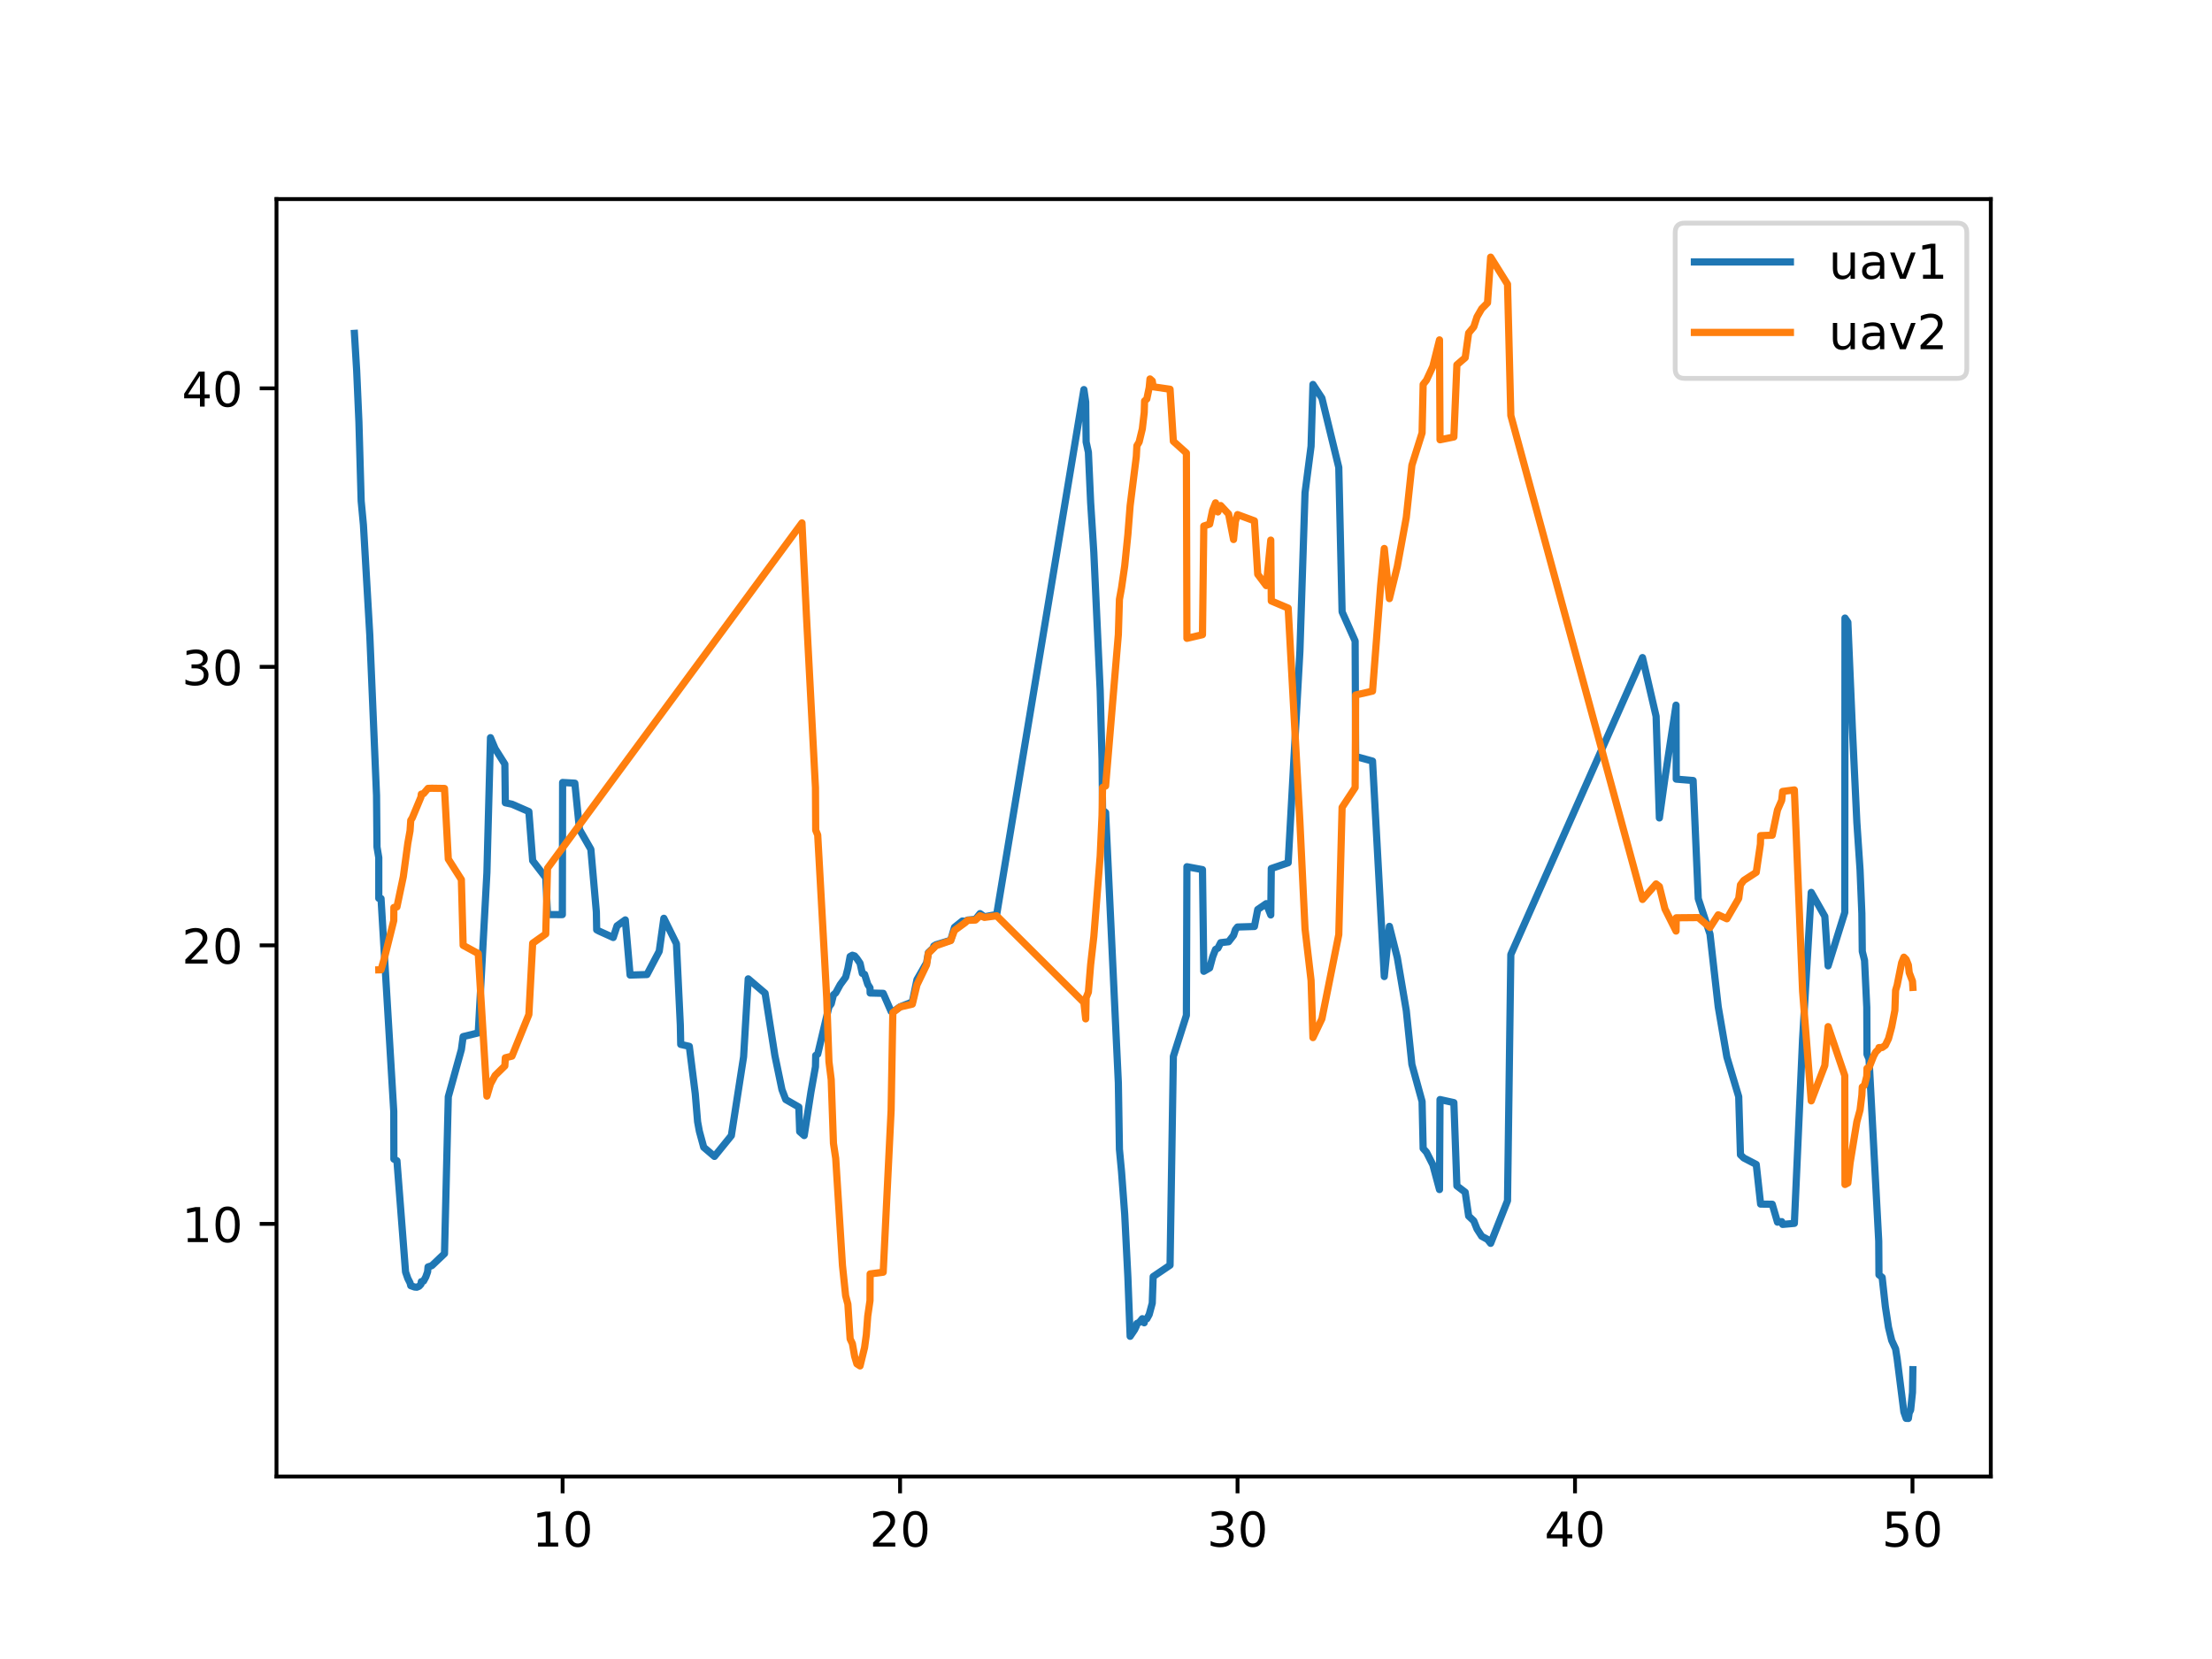 <?xml version="1.0" encoding="utf-8" standalone="no"?>
<!DOCTYPE svg PUBLIC "-//W3C//DTD SVG 1.1//EN"
  "http://www.w3.org/Graphics/SVG/1.1/DTD/svg11.dtd">
<!-- Created with matplotlib (https://matplotlib.org/) -->
<svg height="345.6pt" version="1.1" viewBox="0 0 460.8 345.6" width="460.8pt" xmlns="http://www.w3.org/2000/svg" xmlns:xlink="http://www.w3.org/1999/xlink">
 <defs>
  <style type="text/css">*{stroke-linecap:butt;stroke-linejoin:round;}</style>
 </defs>
 <g id="figure_1">
  <g id="patch_1">
   <path d="M 0 345.6 
L 460.8 345.6 
L 460.8 0 
L 0 0 
z
" style="fill:#ffffff;"/>
  </g>
  <g id="axes_1">
   <g id="patch_2">
    <path d="M 57.6 307.584 
L 414.72 307.584 
L 414.72 41.472 
L 57.6 41.472 
z
" style="fill:#ffffff;"/>
   </g>
   <g id="matplotlib.axis_1">
    <g id="xtick_1">
     <g id="line2d_1">
      <defs>
       <path d="M 0 0 
L 0 3.5 
" id="m34986aa3cf" style="stroke:#000000;stroke-width:0.8;"/>
      </defs>
      <g>
       <use style="stroke:#000000;stroke-width:0.8;" x="117.202" xlink:href="#m34986aa3cf" y="307.584"/>
      </g>
     </g>
     <g id="text_1">
      <!-- 10 -->
      <g transform="translate(110.839 322.182)scale(0.1 -0.1)">
       <defs>
        <path d="M 12.406 8.297 
L 28.516 8.297 
L 28.516 63.922 
L 10.984 60.406 
L 10.984 69.391 
L 28.422 72.906 
L 38.281 72.906 
L 38.281 8.297 
L 54.391 8.297 
L 54.391 0 
L 12.406 0 
z
" id="DejaVuSans-49"/>
        <path d="M 31.781 66.406 
Q 24.172 66.406 20.328 58.906 
Q 16.5 51.422 16.5 36.375 
Q 16.5 21.391 20.328 13.891 
Q 24.172 6.391 31.781 6.391 
Q 39.453 6.391 43.281 13.891 
Q 47.125 21.391 47.125 36.375 
Q 47.125 51.422 43.281 58.906 
Q 39.453 66.406 31.781 66.406 
z
M 31.781 74.219 
Q 44.047 74.219 50.516 64.516 
Q 56.984 54.828 56.984 36.375 
Q 56.984 17.969 50.516 8.266 
Q 44.047 -1.422 31.781 -1.422 
Q 19.531 -1.422 13.062 8.266 
Q 6.594 17.969 6.594 36.375 
Q 6.594 54.828 13.062 64.516 
Q 19.531 74.219 31.781 74.219 
z
" id="DejaVuSans-48"/>
       </defs>
       <use xlink:href="#DejaVuSans-49"/>
       <use x="63.623" xlink:href="#DejaVuSans-48"/>
      </g>
     </g>
    </g>
    <g id="xtick_2">
     <g id="line2d_2">
      <g>
       <use style="stroke:#000000;stroke-width:0.8;" x="187.502" xlink:href="#m34986aa3cf" y="307.584"/>
      </g>
     </g>
     <g id="text_2">
      <!-- 20 -->
      <g transform="translate(181.14 322.182)scale(0.1 -0.1)">
       <defs>
        <path d="M 19.188 8.297 
L 53.609 8.297 
L 53.609 0 
L 7.328 0 
L 7.328 8.297 
Q 12.938 14.109 22.625 23.891 
Q 32.328 33.688 34.812 36.531 
Q 39.547 41.844 41.422 45.531 
Q 43.312 49.219 43.312 52.781 
Q 43.312 58.594 39.234 62.25 
Q 35.156 65.922 28.609 65.922 
Q 23.969 65.922 18.812 64.312 
Q 13.672 62.703 7.812 59.422 
L 7.812 69.391 
Q 13.766 71.781 18.938 73 
Q 24.125 74.219 28.422 74.219 
Q 39.75 74.219 46.484 68.547 
Q 53.219 62.891 53.219 53.422 
Q 53.219 48.922 51.531 44.891 
Q 49.859 40.875 45.406 35.406 
Q 44.188 33.984 37.641 27.219 
Q 31.109 20.453 19.188 8.297 
z
" id="DejaVuSans-50"/>
       </defs>
       <use xlink:href="#DejaVuSans-50"/>
       <use x="63.623" xlink:href="#DejaVuSans-48"/>
      </g>
     </g>
    </g>
    <g id="xtick_3">
     <g id="line2d_3">
      <g>
       <use style="stroke:#000000;stroke-width:0.8;" x="257.803" xlink:href="#m34986aa3cf" y="307.584"/>
      </g>
     </g>
     <g id="text_3">
      <!-- 30 -->
      <g transform="translate(251.44 322.182)scale(0.1 -0.1)">
       <defs>
        <path d="M 40.578 39.312 
Q 47.656 37.797 51.625 33 
Q 55.609 28.219 55.609 21.188 
Q 55.609 10.406 48.188 4.484 
Q 40.766 -1.422 27.094 -1.422 
Q 22.516 -1.422 17.656 -0.516 
Q 12.797 0.391 7.625 2.203 
L 7.625 11.719 
Q 11.719 9.328 16.594 8.109 
Q 21.484 6.891 26.812 6.891 
Q 36.078 6.891 40.938 10.547 
Q 45.797 14.203 45.797 21.188 
Q 45.797 27.641 41.281 31.266 
Q 36.766 34.906 28.719 34.906 
L 20.219 34.906 
L 20.219 43.016 
L 29.109 43.016 
Q 36.375 43.016 40.234 45.922 
Q 44.094 48.828 44.094 54.297 
Q 44.094 59.906 40.109 62.906 
Q 36.141 65.922 28.719 65.922 
Q 24.656 65.922 20.016 65.031 
Q 15.375 64.156 9.812 62.312 
L 9.812 71.094 
Q 15.438 72.656 20.344 73.438 
Q 25.25 74.219 29.594 74.219 
Q 40.828 74.219 47.359 69.109 
Q 53.906 64.016 53.906 55.328 
Q 53.906 49.266 50.438 45.094 
Q 46.969 40.922 40.578 39.312 
z
" id="DejaVuSans-51"/>
       </defs>
       <use xlink:href="#DejaVuSans-51"/>
       <use x="63.623" xlink:href="#DejaVuSans-48"/>
      </g>
     </g>
    </g>
    <g id="xtick_4">
     <g id="line2d_4">
      <g>
       <use style="stroke:#000000;stroke-width:0.8;" x="328.103" xlink:href="#m34986aa3cf" y="307.584"/>
      </g>
     </g>
     <g id="text_4">
      <!-- 40 -->
      <g transform="translate(321.741 322.182)scale(0.1 -0.1)">
       <defs>
        <path d="M 37.797 64.312 
L 12.891 25.391 
L 37.797 25.391 
z
M 35.203 72.906 
L 47.609 72.906 
L 47.609 25.391 
L 58.016 25.391 
L 58.016 17.188 
L 47.609 17.188 
L 47.609 0 
L 37.797 0 
L 37.797 17.188 
L 4.891 17.188 
L 4.891 26.703 
z
" id="DejaVuSans-52"/>
       </defs>
       <use xlink:href="#DejaVuSans-52"/>
       <use x="63.623" xlink:href="#DejaVuSans-48"/>
      </g>
     </g>
    </g>
    <g id="xtick_5">
     <g id="line2d_5">
      <g>
       <use style="stroke:#000000;stroke-width:0.8;" x="398.404" xlink:href="#m34986aa3cf" y="307.584"/>
      </g>
     </g>
     <g id="text_5">
      <!-- 50 -->
      <g transform="translate(392.041 322.182)scale(0.1 -0.1)">
       <defs>
        <path d="M 10.797 72.906 
L 49.516 72.906 
L 49.516 64.594 
L 19.828 64.594 
L 19.828 46.734 
Q 21.969 47.469 24.109 47.828 
Q 26.266 48.188 28.422 48.188 
Q 40.625 48.188 47.75 41.5 
Q 54.891 34.812 54.891 23.391 
Q 54.891 11.625 47.562 5.094 
Q 40.234 -1.422 26.906 -1.422 
Q 22.312 -1.422 17.547 -0.641 
Q 12.797 0.141 7.719 1.703 
L 7.719 11.625 
Q 12.109 9.234 16.797 8.062 
Q 21.484 6.891 26.703 6.891 
Q 35.156 6.891 40.078 11.328 
Q 45.016 15.766 45.016 23.391 
Q 45.016 31 40.078 35.438 
Q 35.156 39.891 26.703 39.891 
Q 22.75 39.891 18.812 39.016 
Q 14.891 38.141 10.797 36.281 
z
" id="DejaVuSans-53"/>
       </defs>
       <use xlink:href="#DejaVuSans-53"/>
       <use x="63.623" xlink:href="#DejaVuSans-48"/>
      </g>
     </g>
    </g>
   </g>
   <g id="matplotlib.axis_2">
    <g id="ytick_1">
     <g id="line2d_6">
      <defs>
       <path d="M 0 0 
L -3.5 0 
" id="m94eacf9398" style="stroke:#000000;stroke-width:0.8;"/>
      </defs>
      <g>
       <use style="stroke:#000000;stroke-width:0.8;" x="57.6" xlink:href="#m94eacf9398" y="254.954"/>
      </g>
     </g>
     <g id="text_6">
      <!-- 10 -->
      <g transform="translate(37.875 258.753)scale(0.1 -0.1)">
       <use xlink:href="#DejaVuSans-49"/>
       <use x="63.623" xlink:href="#DejaVuSans-48"/>
      </g>
     </g>
    </g>
    <g id="ytick_2">
     <g id="line2d_7">
      <g>
       <use style="stroke:#000000;stroke-width:0.8;" x="57.6" xlink:href="#m94eacf9398" y="196.934"/>
      </g>
     </g>
     <g id="text_7">
      <!-- 20 -->
      <g transform="translate(37.875 200.733)scale(0.1 -0.1)">
       <use xlink:href="#DejaVuSans-50"/>
       <use x="63.623" xlink:href="#DejaVuSans-48"/>
      </g>
     </g>
    </g>
    <g id="ytick_3">
     <g id="line2d_8">
      <g>
       <use style="stroke:#000000;stroke-width:0.8;" x="57.6" xlink:href="#m94eacf9398" y="138.915"/>
      </g>
     </g>
     <g id="text_8">
      <!-- 30 -->
      <g transform="translate(37.875 142.714)scale(0.1 -0.1)">
       <use xlink:href="#DejaVuSans-51"/>
       <use x="63.623" xlink:href="#DejaVuSans-48"/>
      </g>
     </g>
    </g>
    <g id="ytick_4">
     <g id="line2d_9">
      <g>
       <use style="stroke:#000000;stroke-width:0.8;" x="57.6" xlink:href="#m94eacf9398" y="80.895"/>
      </g>
     </g>
     <g id="text_9">
      <!-- 40 -->
      <g transform="translate(37.875 84.695)scale(0.1 -0.1)">
       <use xlink:href="#DejaVuSans-52"/>
       <use x="63.623" xlink:href="#DejaVuSans-48"/>
      </g>
     </g>
    </g>
   </g>
   <g id="line2d_10">
    <path clip-path="url(#pf25e156000)" d="M 73.833 69.448 
L 74.301 77.194 
L 74.77 87.905 
L 75.239 104.368 
L 75.707 109.343 
L 77.033 132.268 
L 78.439 165.716 
L 78.536 176.443 
L 78.906 178.671 
L 78.908 187.138 
L 79.376 187.177 
L 82.028 231.536 
L 82.051 241.463 
L 82.69 241.803 
L 84.485 264.974 
L 84.953 266.322 
L 85.422 267.252 
L 85.566 267.827 
L 86.359 268.111 
L 86.828 268.151 
L 87.297 267.956 
L 87.694 267.528 
L 87.765 266.989 
L 88.234 266.874 
L 88.703 266.004 
L 89.081 264.929 
L 89.171 263.92 
L 89.956 263.663 
L 92.596 261.153 
L 93.389 228.467 
L 96.111 218.651 
L 96.481 215.941 
L 99.626 215.172 
L 101.432 181.791 
L 102.177 153.672 
L 103.141 155.961 
L 105.169 159.178 
L 105.269 167.233 
L 106.656 167.529 
L 110.172 169.063 
L 110.964 179.291 
L 113.687 182.832 
L 114.056 190.523 
L 117.149 190.535 
L 117.202 163.003 
L 119.752 163.15 
L 120.717 172.798 
L 123.087 176.926 
L 124.232 189.983 
L 124.3 193.693 
L 124.761 193.949 
L 127.747 195.298 
L 128.54 192.873 
L 130.26 191.634 
L 131.262 203.123 
L 134.777 203.014 
L 137.327 198.168 
L 138.292 191.296 
L 140.915 196.594 
L 141.725 213.534 
L 141.807 217.569 
L 143.595 217.971 
L 144.837 227.862 
L 145.322 233.675 
L 145.694 235.684 
L 146.598 238.998 
L 148.837 240.902 
L 152.352 236.57 
L 154.902 220.159 
L 155.867 203.912 
L 159.382 206.902 
L 161.419 219.874 
L 162.897 226.991 
L 163.69 229.058 
L 166.412 230.621 
L 166.592 235.738 
L 167.531 236.558 
L 168.937 227.464 
L 169.875 222.226 
L 169.927 219.859 
L 170.343 219.604 
L 172.687 209.731 
L 173.155 209.132 
L 173.624 207.233 
L 174.093 206.839 
L 175.03 205.122 
L 176.161 203.574 
L 176.63 201.743 
L 177.099 199.246 
L 177.567 198.992 
L 178.036 199.138 
L 178.505 199.687 
L 179.168 200.665 
L 179.636 202.778 
L 180.105 202.97 
L 180.768 205.052 
L 181.236 205.789 
L 181.265 206.865 
L 183.987 206.927 
L 185.635 210.696 
L 185.994 210.8 
L 187.502 209.738 
L 190.053 208.73 
L 191.017 204.082 
L 193.031 200.567 
L 193.396 198.444 
L 194.422 197.472 
L 194.532 197.071 
L 194.974 196.812 
L 198.047 195.873 
L 198.84 193.169 
L 200.484 191.858 
L 201.067 191.941 
L 201.562 191.668 
L 203.21 191.51 
L 204.159 190.321 
L 205.077 190.984 
L 207.628 190.498 
L 225.795 81.157 
L 226.167 83.733 
L 226.263 92.069 
L 226.732 94.212 
L 227.201 104.665 
L 227.863 115.088 
L 229.189 143.903 
L 229.572 158.243 
L 229.682 168.733 
L 230.321 169.268 
L 232.972 225.556 
L 233.197 239.409 
L 233.635 244.068 
L 234.297 252.983 
L 234.96 266.099 
L 235.429 278.38 
L 236.366 276.986 
L 236.712 276.258 
L 236.835 275.703 
L 237.303 275.504 
L 237.966 274.709 
L 238.36 275.561 
L 238.435 274.881 
L 238.904 274.739 
L 239.401 273.832 
L 240.035 271.476 
L 240.227 265.941 
L 243.743 263.561 
L 244.433 220.064 
L 247.148 211.514 
L 247.258 180.552 
L 250.496 181.158 
L 250.773 202.34 
L 251.994 201.641 
L 252.618 199.331 
L 253.221 197.775 
L 253.713 197.524 
L 254.288 196.376 
L 255.935 196.182 
L 256.973 194.844 
L 257.355 193.67 
L 257.803 193.113 
L 261.318 193.005 
L 262.008 189.467 
L 263.786 188.244 
L 264.723 190.601 
L 264.833 180.929 
L 268.348 179.731 
L 270.796 135.617 
L 271.863 102.633 
L 273.118 92.964 
L 273.51 80.086 
L 275.378 82.934 
L 278.893 97.378 
L 279.584 127.458 
L 282.298 133.53 
L 282.408 157.59 
L 285.923 158.548 
L 288.371 203.434 
L 289.438 192.975 
L 291.085 199.51 
L 292.953 210.508 
L 294.123 221.735 
L 296.246 229.457 
L 296.468 239.246 
L 297.159 240.018 
L 298.488 242.644 
L 299.873 247.807 
L 299.983 229.058 
L 302.869 229.693 
L 303.498 247.04 
L 305.228 248.364 
L 305.946 253.32 
L 307.013 254.329 
L 307.692 256.024 
L 308.661 257.531 
L 309.878 258.195 
L 310.528 259.014 
L 314.043 250.129 
L 314.734 198.844 
L 342.163 136.986 
L 344.995 149.219 
L 345.678 170.394 
L 346.835 162.117 
L 349.15 146.894 
L 349.193 162.308 
L 352.708 162.595 
L 353.782 187.206 
L 356.223 194.585 
L 357.938 209.743 
L 359.738 220.205 
L 362.206 228.461 
L 362.57 240.56 
L 363.253 241.22 
L 365.858 242.575 
L 366.768 250.834 
L 369.188 250.864 
L 370.283 254.598 
L 371.162 254.488 
L 371.357 255.069 
L 373.798 254.848 
L 375.513 216.435 
L 377.314 185.903 
L 380.145 190.899 
L 380.829 201.212 
L 384.3 190.085 
L 384.344 128.751 
L 384.943 129.627 
L 385.88 151.632 
L 386.818 171.322 
L 387.48 181.181 
L 387.859 190.296 
L 387.949 198.191 
L 388.418 200.079 
L 388.886 209.864 
L 388.932 219.648 
L 389.355 220.608 
L 391.374 258.557 
L 391.424 265.571 
L 392.087 266.096 
L 392.75 272.154 
L 393.412 276.515 
L 394.075 279.238 
L 394.889 281 
L 395.207 283.027 
L 396.613 294.131 
L 397.081 295.471 
L 397.55 295.488 
L 397.72 294.328 
L 398.019 293.734 
L 398.404 290.067 
L 398.487 285.327 
L 398.487 285.327 
" style="fill:none;stroke:#1f77b4;stroke-linecap:square;stroke-width:1.5;"/>
   </g>
   <g id="line2d_11">
    <path clip-path="url(#pf25e156000)" d="M 78.908 202.037 
L 79.376 202.028 
L 80.039 199.747 
L 82.028 191.773 
L 82.051 189.042 
L 82.69 188.928 
L 84.016 182.621 
L 84.953 175.69 
L 85.422 173.051 
L 85.566 170.895 
L 85.891 170.367 
L 87.694 166.046 
L 87.765 165.426 
L 88.234 165.328 
L 89.171 164.232 
L 89.956 164.207 
L 92.596 164.248 
L 93.389 178.958 
L 96.111 183.231 
L 96.481 196.935 
L 99.626 198.641 
L 101.432 228.341 
L 102.177 225.811 
L 103.141 224.035 
L 105.169 222.044 
L 105.269 220.358 
L 106.656 220.013 
L 110.172 211.347 
L 110.964 196.488 
L 113.687 194.561 
L 114.056 180.876 
L 167.063 108.931 
L 168 128.305 
L 169.875 164.086 
L 169.927 172.954 
L 170.343 173.943 
L 171.749 199.275 
L 172.218 207.918 
L 172.687 221.158 
L 173.155 224.906 
L 173.624 238.176 
L 174.093 241.295 
L 175.499 263.604 
L 176.161 269.927 
L 176.63 271.692 
L 177.099 278.918 
L 177.567 279.902 
L 178.036 282.553 
L 178.505 284.12 
L 179.168 284.548 
L 180.105 280.719 
L 180.472 278.031 
L 180.768 274.155 
L 181.236 270.936 
L 181.265 265.379 
L 183.987 265.024 
L 185.635 231.334 
L 185.994 210.941 
L 187.502 209.774 
L 190.053 209.18 
L 191.017 205.172 
L 193.031 200.986 
L 193.396 198.584 
L 194.974 197.014 
L 198.047 195.937 
L 198.84 193.816 
L 201.067 192.193 
L 201.562 191.73 
L 203.21 191.659 
L 204.159 190.753 
L 205.077 191.109 
L 207.628 190.78 
L 225.795 208.843 
L 226.167 212.252 
L 226.263 207.832 
L 226.732 206.677 
L 227.201 200.951 
L 227.863 195.118 
L 229.189 178.327 
L 229.572 169.93 
L 229.682 164.043 
L 230.321 163.734 
L 232.972 132.193 
L 233.197 124.863 
L 233.635 122.458 
L 234.297 117.888 
L 234.96 111.336 
L 235.429 105.328 
L 236.712 95.124 
L 236.835 92.861 
L 237.303 92.084 
L 237.966 89.339 
L 238.36 85.939 
L 238.435 83.525 
L 238.904 83.119 
L 239.401 80.725 
L 239.566 78.941 
L 240.035 79.358 
L 240.227 80.574 
L 243.743 81.088 
L 244.433 91.928 
L 247.148 94.368 
L 247.258 132.977 
L 250.496 132.218 
L 250.773 109.579 
L 251.994 109.183 
L 252.618 106.243 
L 253.221 104.748 
L 253.713 106.646 
L 254.288 105.312 
L 255.935 107.073 
L 256.973 112.395 
L 257.355 108.628 
L 257.803 107.203 
L 261.318 108.499 
L 262.008 119.628 
L 263.786 121.994 
L 264.723 112.512 
L 264.833 125.191 
L 268.348 126.679 
L 270.796 171.264 
L 271.863 193.501 
L 273.118 204.231 
L 273.51 216.153 
L 275.378 212.233 
L 278.893 194.693 
L 279.584 168.194 
L 282.298 164.07 
L 282.408 144.783 
L 285.923 143.972 
L 287.617 121.954 
L 288.371 114.255 
L 289.438 124.704 
L 291.085 118.004 
L 292.953 107.805 
L 294.123 96.922 
L 296.246 90.182 
L 296.468 80.081 
L 297.159 79.2 
L 298.488 76.326 
L 299.873 70.805 
L 299.983 91.615 
L 302.869 91.03 
L 303.498 75.999 
L 305.228 74.513 
L 305.946 69.371 
L 307.013 68.096 
L 307.692 66.004 
L 308.661 64.323 
L 309.878 63.093 
L 310.528 53.568 
L 314.043 59.202 
L 314.734 86.562 
L 342.163 187.372 
L 344.995 184.138 
L 345.678 184.678 
L 346.835 189.334 
L 349.15 193.957 
L 349.193 191.193 
L 353.782 191.149 
L 356.223 193.219 
L 357.938 190.571 
L 359.738 191.4 
L 362.206 187.157 
L 362.57 184.326 
L 363.253 183.418 
L 365.858 181.719 
L 366.725 175.859 
L 366.768 174.075 
L 369.188 173.987 
L 370.283 168.738 
L 371.162 166.72 
L 371.357 164.868 
L 373.798 164.554 
L 375.513 206.514 
L 377.314 229.334 
L 380.145 221.948 
L 380.829 213.866 
L 384.3 224.076 
L 384.344 246.753 
L 384.943 246.441 
L 385.412 242.249 
L 386.818 233.676 
L 387.48 231.236 
L 387.859 228.146 
L 387.949 226.446 
L 388.418 226.057 
L 388.886 224.191 
L 388.932 222.556 
L 389.355 222.411 
L 390.292 220.023 
L 390.761 219.146 
L 391.374 218.556 
L 391.424 218.229 
L 392.087 218.217 
L 392.75 217.75 
L 393.412 216.378 
L 394.075 213.912 
L 394.738 210.473 
L 394.889 206.309 
L 395.207 205.239 
L 396.144 200.568 
L 396.613 199.399 
L 397.081 199.856 
L 397.55 201.043 
L 397.72 202.609 
L 398.404 204.406 
L 398.487 205.692 
L 398.487 205.692 
" style="fill:none;stroke:#ff7f0e;stroke-linecap:square;stroke-width:1.5;"/>
   </g>
   <g id="patch_3">
    <path d="M 57.6 307.584 
L 57.6 41.472 
" style="fill:none;stroke:#000000;stroke-linecap:square;stroke-linejoin:miter;stroke-width:0.8;"/>
   </g>
   <g id="patch_4">
    <path d="M 414.72 307.584 
L 414.72 41.472 
" style="fill:none;stroke:#000000;stroke-linecap:square;stroke-linejoin:miter;stroke-width:0.8;"/>
   </g>
   <g id="patch_5">
    <path d="M 57.6 307.584 
L 414.72 307.584 
" style="fill:none;stroke:#000000;stroke-linecap:square;stroke-linejoin:miter;stroke-width:0.8;"/>
   </g>
   <g id="patch_6">
    <path d="M 57.6 41.472 
L 414.72 41.472 
" style="fill:none;stroke:#000000;stroke-linecap:square;stroke-linejoin:miter;stroke-width:0.8;"/>
   </g>
   <g id="legend_1">
    <g id="patch_7">
     <path d="M 350.973 78.828 
L 407.72 78.828 
Q 409.72 78.828 409.72 76.828 
L 409.72 48.472 
Q 409.72 46.472 407.72 46.472 
L 350.973 46.472 
Q 348.973 46.472 348.973 48.472 
L 348.973 76.828 
Q 348.973 78.828 350.973 78.828 
z
" style="fill:#ffffff;opacity:0.8;stroke:#cccccc;stroke-linejoin:miter;"/>
    </g>
    <g id="line2d_12">
     <path d="M 352.973 54.57 
L 372.973 54.57 
" style="fill:none;stroke:#1f77b4;stroke-linecap:square;stroke-width:1.5;"/>
    </g>
    <g id="line2d_13"/>
    <g id="text_10">
     <!-- uav1 -->
     <g transform="translate(380.973 58.07)scale(0.1 -0.1)">
      <defs>
       <path d="M 8.5 21.578 
L 8.5 54.688 
L 17.484 54.688 
L 17.484 21.922 
Q 17.484 14.156 20.5 10.266 
Q 23.531 6.391 29.594 6.391 
Q 36.859 6.391 41.078 11.031 
Q 45.312 15.672 45.312 23.688 
L 45.312 54.688 
L 54.297 54.688 
L 54.297 0 
L 45.312 0 
L 45.312 8.406 
Q 42.047 3.422 37.719 1 
Q 33.406 -1.422 27.688 -1.422 
Q 18.266 -1.422 13.375 4.438 
Q 8.5 10.297 8.5 21.578 
z
M 31.109 56 
z
" id="DejaVuSans-117"/>
       <path d="M 34.281 27.484 
Q 23.391 27.484 19.188 25 
Q 14.984 22.516 14.984 16.5 
Q 14.984 11.719 18.141 8.906 
Q 21.297 6.109 26.703 6.109 
Q 34.188 6.109 38.703 11.406 
Q 43.219 16.703 43.219 25.484 
L 43.219 27.484 
z
M 52.203 31.203 
L 52.203 0 
L 43.219 0 
L 43.219 8.297 
Q 40.141 3.328 35.547 0.953 
Q 30.953 -1.422 24.312 -1.422 
Q 15.922 -1.422 10.953 3.297 
Q 6 8.016 6 15.922 
Q 6 25.141 12.172 29.828 
Q 18.359 34.516 30.609 34.516 
L 43.219 34.516 
L 43.219 35.406 
Q 43.219 41.609 39.141 45 
Q 35.062 48.391 27.688 48.391 
Q 23 48.391 18.547 47.266 
Q 14.109 46.141 10.016 43.891 
L 10.016 52.203 
Q 14.938 54.109 19.578 55.047 
Q 24.219 56 28.609 56 
Q 40.484 56 46.344 49.844 
Q 52.203 43.703 52.203 31.203 
z
" id="DejaVuSans-97"/>
       <path d="M 2.984 54.688 
L 12.5 54.688 
L 29.594 8.797 
L 46.688 54.688 
L 56.203 54.688 
L 35.688 0 
L 23.484 0 
z
" id="DejaVuSans-118"/>
      </defs>
      <use xlink:href="#DejaVuSans-117"/>
      <use x="63.379" xlink:href="#DejaVuSans-97"/>
      <use x="124.658" xlink:href="#DejaVuSans-118"/>
      <use x="183.838" xlink:href="#DejaVuSans-49"/>
     </g>
    </g>
    <g id="line2d_14">
     <path d="M 352.973 69.249 
L 372.973 69.249 
" style="fill:none;stroke:#ff7f0e;stroke-linecap:square;stroke-width:1.5;"/>
    </g>
    <g id="line2d_15"/>
    <g id="text_11">
     <!-- uav2 -->
     <g transform="translate(380.973 72.749)scale(0.1 -0.1)">
      <use xlink:href="#DejaVuSans-117"/>
      <use x="63.379" xlink:href="#DejaVuSans-97"/>
      <use x="124.658" xlink:href="#DejaVuSans-118"/>
      <use x="183.838" xlink:href="#DejaVuSans-50"/>
     </g>
    </g>
   </g>
  </g>
 </g>
 <defs>
  <clipPath id="pf25e156000">
   <rect height="266.112" width="357.12" x="57.6" y="41.472"/>
  </clipPath>
 </defs>
</svg>

